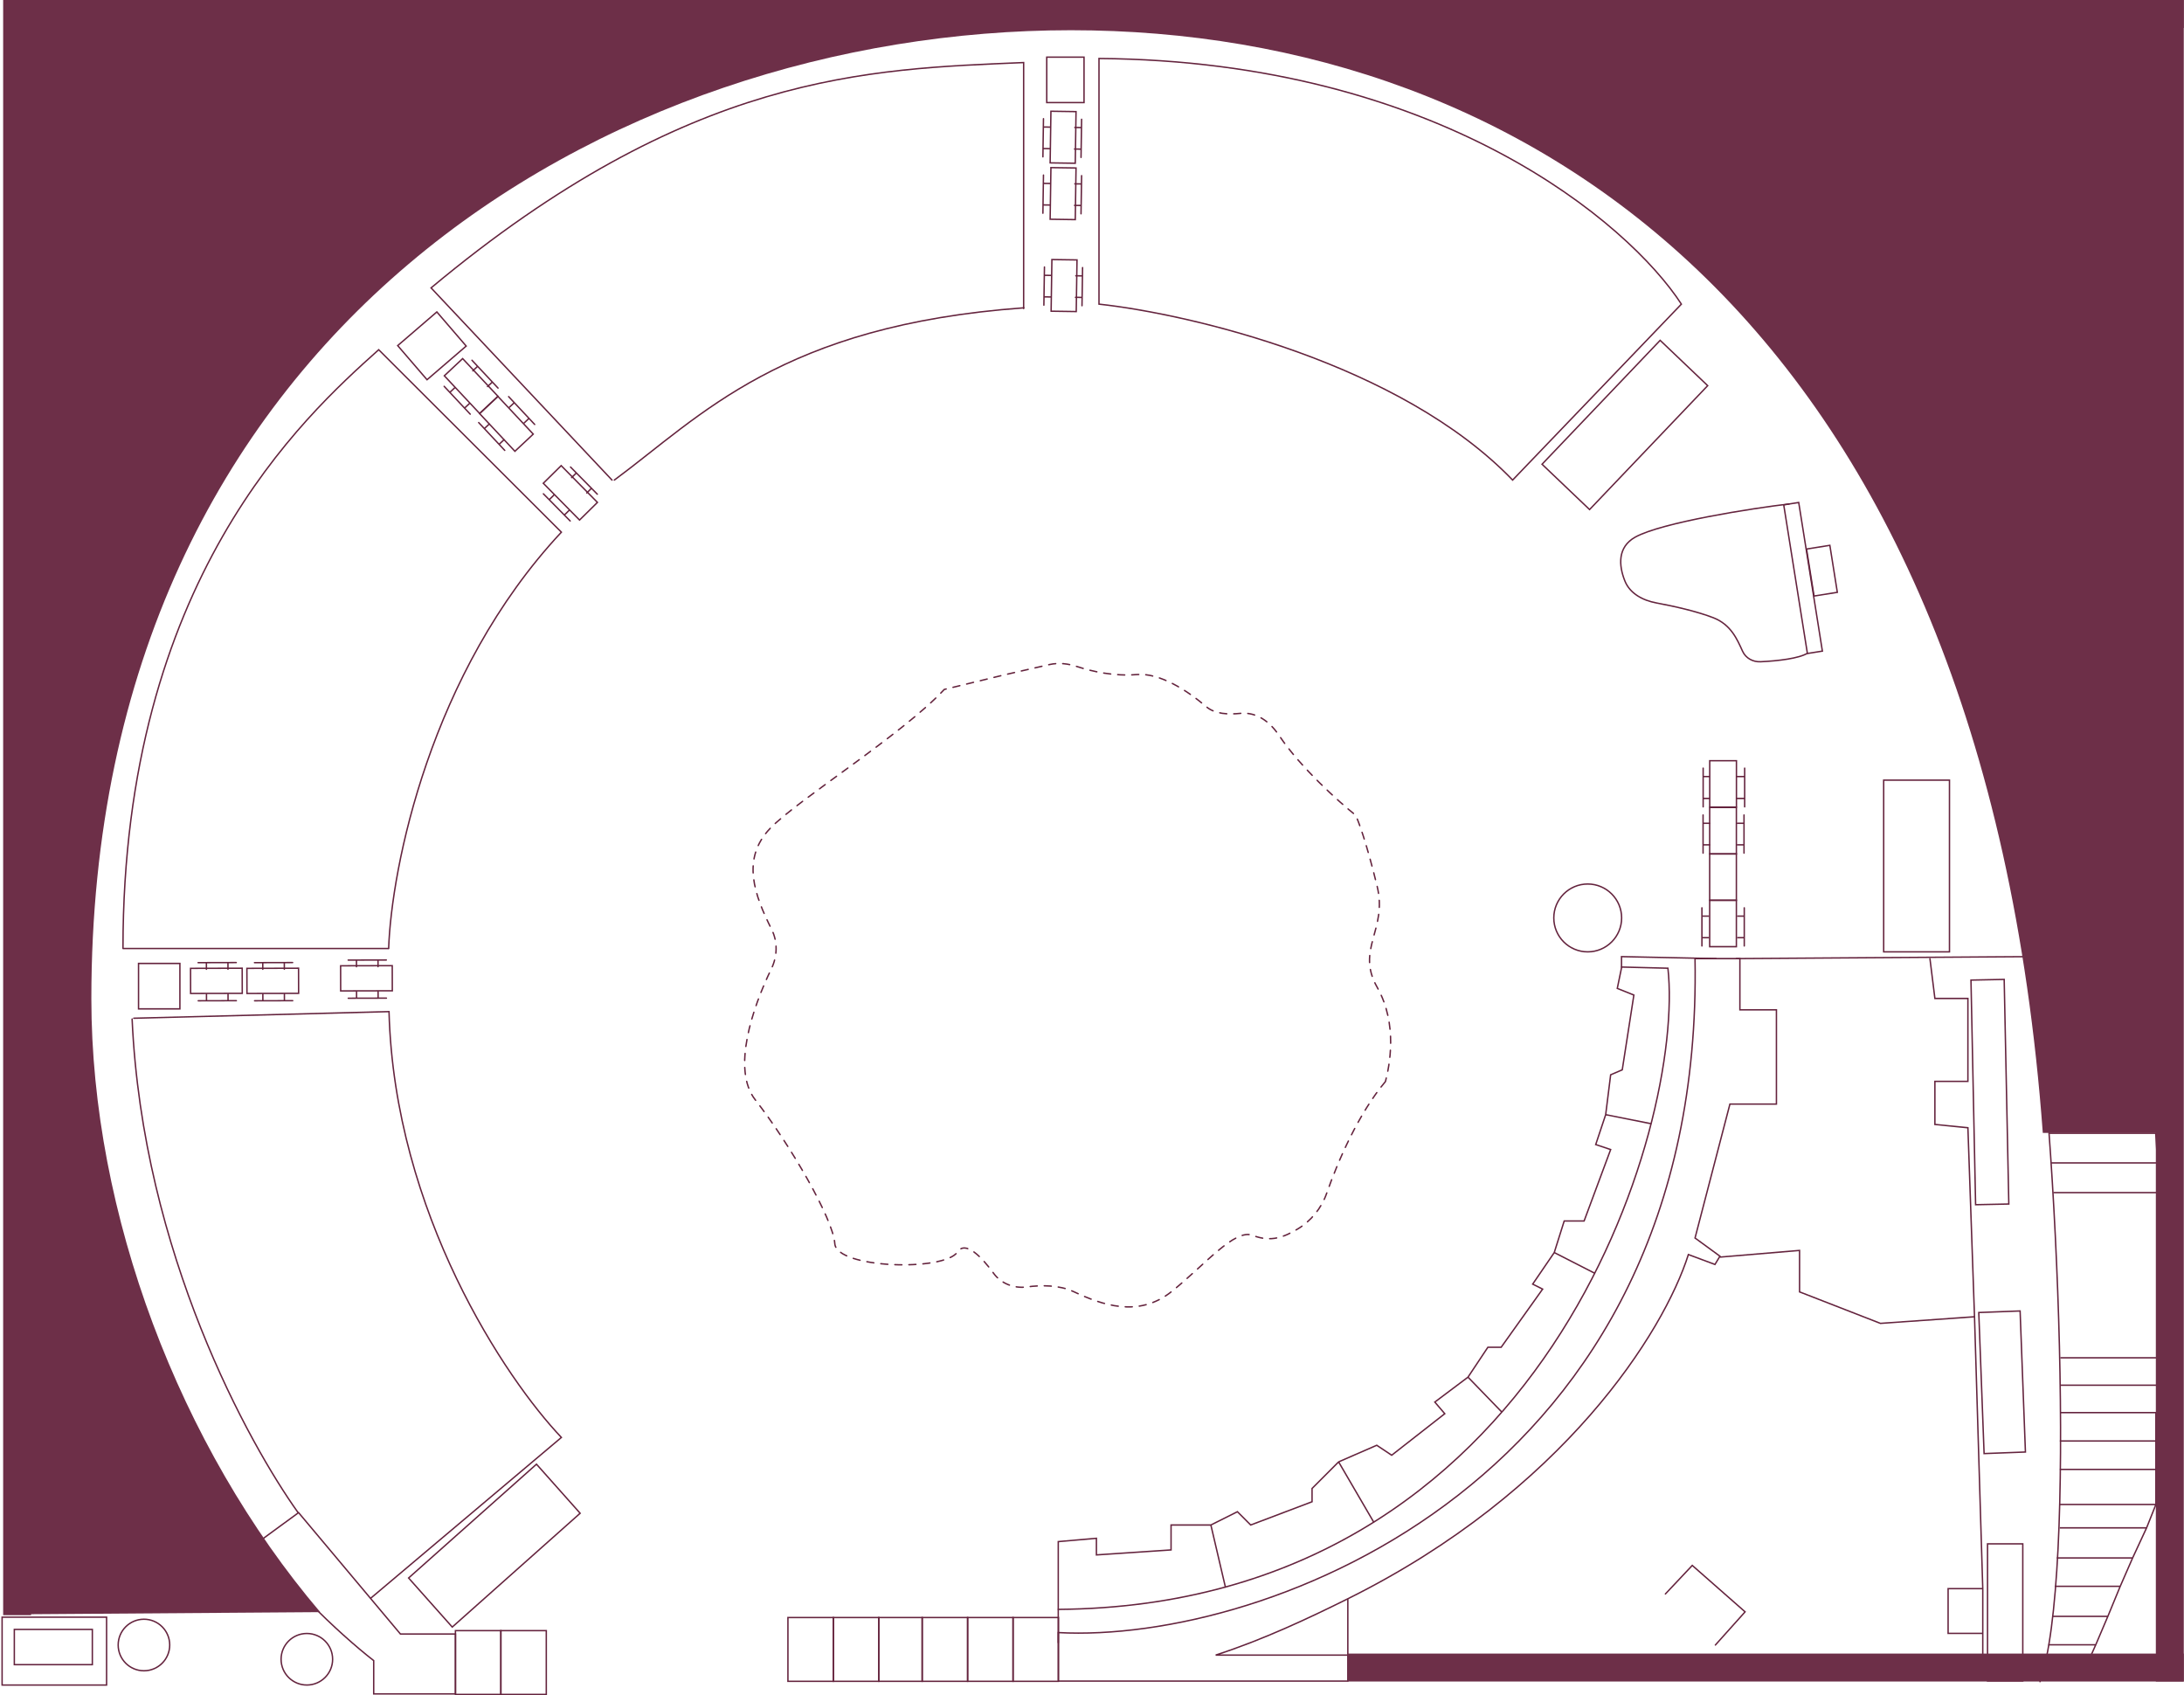 <svg width="1554" height="1206" viewBox="0 0 1554 1206" fill="none" xmlns="http://www.w3.org/2000/svg">
  <path d="M1175 799.5L1142.5 793.025M1142.5 793.025L1146.04 764.659L1154.3 761.113L1162.56 707.926L1150.76 703.198L1154 687.5M1142.5 793.025L1135.41 814.3L1146.04 817.846L1127.15 868.669L1112.99 868.669L1105.91 891.125M1105.91 891.125L1135 906M1105.91 891.125L1090.56 913.582L1097.64 917.128L1068.14 958.495L1058.69 958.495L1044.53 979.77M1044.53 979.77L1068.5 1004.5M1044.53 979.77L1020.92 997.499L1028.01 1005.77L990.236 1035.32L979.613 1028.23L952.466 1040.05M952.466 1040.05L977.5 1083M952.466 1040.05L933.581 1058.96L933.581 1068.41L889.91 1084.96L880.467 1075.51L861.582 1084.96M861.582 1084.96L872 1129.5M861.582 1084.96L833.255 1084.96L833.255 1102.69L780.141 1106.24L780.141 1094.42L752.994 1096.78L752.994 1146.42L752.994 1168.88" stroke="#64233D"/>
  <path d="M985.794 769.453C966.696 792.163 952.075 825.846 943.932 849.104C940.243 859.637 932.722 868.837 923.11 874.508C914.021 879.869 904.639 884.113 891.386 878.914C878.503 873.861 857.163 900.1 833.56 918.933C809.958 937.765 783.996 928.349 763.934 918.933C753.836 914.193 741.028 914.175 730.566 915.595C721.668 916.803 712.404 913.308 707.115 906.051C698.192 893.81 686.853 882.417 681.327 890.684C671.886 904.808 595.179 902.454 593.999 884.799C592.819 867.144 562.136 814.179 537.354 782.4C520.645 760.973 535.175 717.416 548.87 689.221C553.164 680.38 553.458 670.05 549.066 661.258C536.99 637.086 527.107 611.202 547.975 589.371C566.938 569.534 641.99 522.674 671.886 490.503L715.55 479.91L746.712 472.806C753.281 471.308 760.137 472.159 766.537 474.267C777.221 477.785 793.061 481.273 808.778 479.91C825.201 478.486 844.909 491.335 858.304 502.774C864.622 508.169 874.186 508.358 882.454 507.537C890.897 506.698 901.23 509.939 910.267 523.459C925.373 546.058 952.751 570.539 964.552 579.955C966.519 583.879 972.341 599.494 979.893 630.566C987.446 661.639 964.552 675.293 979.893 702.364C994.899 728.843 988.548 758.86 985.794 769.453Z" stroke="#64233D" stroke-linecap="round" stroke-dasharray="5 5"/>
  <path d="M324.111 1205.1L324.111 1162.51L284.911 1162.51L212.452 1076.15L186 1095.5C195.503 1119.16 241.5 1162.51 265.905 1181.44L265.905 1205.1L324.111 1205.1Z" stroke="#64233D" stroke-linecap="round"/>
  <rect x="356.385" y="1160.13" width="45.366" height="32.325" transform="rotate(90 356.385 1160.13)" stroke="#64233D"/>
  <rect x="388.71" y="1160.13" width="45.366" height="32.325" transform="rotate(90 388.71 1160.13)" stroke="#64233D"/>
  <rect x="592.97" y="1150.79" width="45.366" height="32.325" transform="rotate(90 592.97 1150.79)" stroke="#64233D"/>
  <rect x="625.295" y="1150.79" width="45.366" height="32.325" transform="rotate(90 625.295 1150.79)" stroke="#64233D"/>
  <rect x="656.172" y="1150.79" width="45.366" height="30.877" transform="rotate(90 656.172 1150.79)" stroke="#64233D"/>
  <rect x="688.497" y="1150.79" width="45.366" height="32.325" transform="rotate(90 688.497 1150.79)" stroke="#64233D"/>
  <rect x="720.823" y="1150.79" width="45.366" height="32.325" transform="rotate(90 720.823 1150.79)" stroke="#64233D"/>
  <rect x="753.148" y="1150.79" width="45.366" height="32.325" transform="rotate(90 753.148 1150.79)" stroke="#64233D"/>
  <rect x="381.726" y="1041.7" width="46.727" height="121.792" transform="rotate(48.338 381.726 1041.7)" stroke="#64233D"/>
  <rect x="1181.26" y="242.127" width="46.728" height="121.792" transform="rotate(43.632 1181.26 242.127)" stroke="#64233D"/>
  <rect x="1340.31" y="555.032" width="46.815" height="122.159" stroke="#64233D"/>
  <path d="M1273.31 358.5C1246.58 361.645 1182.49 371.71 1163.62 382.089C1150.81 389.135 1151.77 402.37 1156.17 413.341C1159.78 422.362 1169.03 427.183 1178.58 428.96C1191.35 431.335 1207.52 434.986 1219.06 439.471C1231.68 444.38 1236.06 454.848 1239.89 463.289C1242.17 468.287 1247.25 471.041 1252.74 470.792C1265.15 470.226 1280.14 468.448 1286.17 464.683" stroke="#64233D"/>
  <rect x="1279.85" y="357.483" width="107.079" height="10.794" transform="rotate(80.947 1279.85 357.483)" stroke="#64233D"/>
  <rect x="1302.01" y="387.973" width="33.854" height="16.786" transform="rotate(80.95 1302.01 387.973)" stroke="#64233D"/>
  <circle cx="1129.72" cy="653.059" r="24.132" transform="rotate(90 1129.72 653.059)" stroke="#64233D"/>
  <path d="M212 1076C177.693 1027.99 101.485 891.755 94 725" stroke="#64233D" stroke-linecap="round"/>
  <path d="M263.828 1137L399.455 1022.66C360.143 981.402 280.575 863.051 276.801 719.71L95.18 724.425" stroke="#64233D" stroke-linecap="round"/>
  <path d="M276.295 674.793L87.934 674.793" stroke="#64233D" stroke-linecap="round"/>
  <path d="M276.54 674.793C278.51 617.759 305.851 478.674 399.455 378.609L269.449 248.807C215.871 296.795 87.5 413 87.5 674.793" stroke="#64233D" stroke-linecap="round"/>
  <path d="M437.128 341.539C498.7 296.077 556 231.5 728.5 219" stroke="#64233D" stroke-linecap="round"/>
  <path d="M728.363 219.5L728.363 44.508C618.131 49.223 490.5 51.5 306.724 204.811L435.46 341.539" stroke="#64233D" stroke-linecap="round"/>
  <path d="M1196.37 216.372L1076.29 341.539C996.234 258.409 846.722 223.457 781.973 216.372L781.973 41.61C1024.02 43.5 1159.09 158.905 1196.37 216.372Z" stroke="#64233D" stroke-linecap="round"/>
  <path d="M959.037 1177.5L959.037 1137.44M959.037 1177.5L865 1177.5C898.578 1166.65 931.091 1151.33 959.037 1137.44M959.037 1177.5L959.037 1196L753 1196L753 1161.5C901 1169.5 1212.7 1052.74 1206.08 682L1238 682L1238 718.462L1264 718.462L1264 785.506L1230.9 785.506L1206.08 880.778L1223.81 893.716L1220.26 899.597L1201.35 892.54C1184.01 947.287 1112.89 1061 959.037 1137.44" stroke="#64233D" stroke-linecap="round"/>
  <rect x="1235.54" y="541.196" width="33" height="19" transform="rotate(90 1235.54 541.196)" stroke="#64233D"/>
  <path d="M1235.5 607.5L1235.5 640.5L1216.5 640.5L1216.5 607.5L1235.5 607.5Z" stroke="#64233D"/>
  <path d="M1235.59 568.037L1241.39 568.037M1235.59 552.476L1241.39 552.476M1241.39 546.492L1241.39 574.021" stroke="#64233D" stroke-linecap="round"/>
  <path d="M1216.2 568.037L1211.86 568.037M1216.2 552.476L1211.86 552.476M1211.86 546.492L1211.86 574.021" stroke="#64233D" stroke-linecap="round"/>
  <rect x="1235.5" y="574.5" width="33" height="19" transform="rotate(90 1235.5 574.5)" stroke="#64233D"/>
  <path d="M1236.21 601.056L1240.93 601.056M1236.21 585.724L1240.93 585.724M1240.93 579.826L1240.93 606.954" stroke="#64233D" stroke-linecap="round"/>
  <path d="M1216.52 601.056L1211.8 601.056M1216.52 585.724L1211.8 585.724M1211.8 579.826L1211.8 606.954" stroke="#64233D" stroke-linecap="round"/>
  <rect x="242.359" y="687.112" width="36.742" height="17.871" transform="rotate(-0.144 242.359 687.112)" stroke="#64233D"/>
  <path d="M268.988 687.725L268.976 683.007M253.655 687.763L253.643 683.046M247.746 683.06L274.873 682.992" stroke="#64233D" stroke-linecap="round"/>
  <path d="M269.032 705.417L269.044 710.135M253.7 705.455L253.712 710.173M247.814 710.188L274.942 710.12" stroke="#64233D" stroke-linecap="round"/>
  <rect x="399.299" y="331.269" width="36.742" height="17.871" transform="rotate(45.401 399.299 331.269)" stroke="#64233D"/>
  <path d="M417.512 350.705L420.871 347.393M406.746 339.788L410.105 336.475M405.965 332.276L425.012 351.592" stroke="#64233D" stroke-linecap="round"/>
  <path d="M404.915 363.127L401.556 366.44M394.149 352.21L390.79 355.522M386.649 351.323L405.696 370.639" stroke="#64233D" stroke-linecap="round"/>
  <rect x="766.333" y="184.92" width="36.742" height="17.871" transform="rotate(90.86 766.333 184.92)" stroke="#64233D"/>
  <path d="M765.255 211.534L769.972 211.604M765.485 196.202L770.202 196.273M770.29 190.377L769.883 217.501" stroke="#64233D" stroke-linecap="round"/>
  <path d="M747.565 211.268L742.848 211.197M747.795 195.937L743.078 195.866M743.166 189.97L742.759 217.094" stroke="#64233D" stroke-linecap="round"/>
  <rect x="765.642" y="119.509" width="36.742" height="17.871" transform="rotate(90.86 765.642 119.509)" stroke="#64233D"/>
  <path d="M764.563 146.123L769.28 146.194M764.793 130.792L769.51 130.863M769.599 124.966L769.192 152.091" stroke="#64233D" stroke-linecap="round"/>
  <path d="M746.873 145.858L742.156 145.787M747.103 130.527L742.386 130.456M742.475 124.559L742.067 151.684" stroke="#64233D" stroke-linecap="round"/>
  <rect x="765.642" y="79.408" width="36.742" height="17.871" transform="rotate(90.86 765.642 79.408)" stroke="#64233D"/>
  <path d="M764.563 106.022L769.28 106.093M764.793 90.691L769.51 90.761M769.599 84.865L769.192 111.989" stroke="#64233D" stroke-linecap="round"/>
  <path d="M746.873 105.756L742.156 105.686M747.103 90.425L742.386 90.355M742.475 84.458L742.067 111.582" stroke="#64233D" stroke-linecap="round"/>
  <rect x="354.303" y="282.033" width="36.742" height="17.871" transform="rotate(46.869 354.303 282.033)" stroke="#64233D"/>
  <path d="M372.968 300.889L376.411 297.664M362.486 289.699L365.929 286.474M361.897 282.17L380.443 301.968" stroke="#64233D" stroke-linecap="round"/>
  <path d="M358.556 312.896L355.113 316.121M348.073 301.706L344.63 304.932M340.599 300.628L359.145 320.425" stroke="#64233D" stroke-linecap="round"/>
  <rect x="329.192" y="255.126" width="36.742" height="17.871" transform="rotate(46.869 329.192 255.126)" stroke="#64233D"/>
  <path d="M346.9 275.023L350.343 271.797M336.418 263.833L339.861 260.607M335.829 256.304L354.375 276.101" stroke="#64233D" stroke-linecap="round"/>
  <path d="M333.989 287.118L330.546 290.343M323.506 275.928L320.063 279.154M316.032 274.85L334.577 294.647" stroke="#64233D" stroke-linecap="round"/>
  <rect x="175.685" y="688.929" width="36.742" height="17.871" transform="rotate(-0.144 175.685 688.929)" stroke="#64233D"/>
  <path d="M202.314 689.542L202.302 684.824M186.981 689.58L186.969 684.862M181.072 684.877L208.199 684.809" stroke="#64233D" stroke-linecap="round"/>
  <path d="M202.358 707.233L202.37 711.951M187.026 707.272L187.038 711.99M181.14 712.004L208.268 711.936" stroke="#64233D" stroke-linecap="round"/>
  <rect x="135.584" y="688.929" width="36.742" height="17.871" transform="rotate(-0.144 135.584 688.929)" stroke="#64233D"/>
  <path d="M162.213 689.542L162.201 684.824M146.88 689.58L146.868 684.862M140.971 684.877L168.098 684.809" stroke="#64233D" stroke-linecap="round"/>
  <path d="M162.258 707.233L162.269 711.951M146.925 707.272L146.937 711.989M141.039 712.004L168.167 711.936" stroke="#64233D" stroke-linecap="round"/>
  <rect x="1235.5" y="640.5" width="33" height="19" transform="rotate(90 1235.5 640.5)" stroke="#64233D"/>
  <path d="M1236.39 667.105L1241.11 667.105M1236.39 651.772L1241.11 651.772M1241.11 645.875L1241.11 673.002" stroke="#64233D" stroke-linecap="round"/>
  <path d="M1215.7 667.105L1210.98 667.105M1215.7 651.772L1210.98 651.772M1210.98 645.875L1210.98 673.002" stroke="#64233D" stroke-linecap="round"/>
  <path d="M1221 682L1153.77 680.589L1153.77 688L1186.79 688.832C1199 799.5 1100.25 1142.17 753 1145" stroke="#64233D" stroke-linecap="round"/>
  <path d="M1235.5 682L1445 680.589C1464.1 806.5 1478 1121.81 1451.53 1196.41" stroke="#64233D" stroke-linecap="round"/>
  <rect x="1426.05" y="696.8" width="159.831" height="23.632" transform="rotate(88.819 1426.05 696.8)" stroke="#64233D"/>
  <rect x="1437.38" y="932.684" width="100.425" height="29.428" transform="rotate(87.838 1437.38 932.684)" stroke="#64233D"/>
  <rect x="1439.29" y="1098.38" width="97.527" height="25.081" transform="rotate(90 1439.29 1098.38)" stroke="#64233D"/>
  <path d="M1373.23 682.038L1376.75 710.345L1400.24 710.345L1400.24 769.317L1376.75 769.317L1376.75 799.983L1400.24 802.341L1404.94 936.798M1404.94 936.798L1338 941.516L1280.45 919.106L1280.45 889.62L1224.08 894.338M1404.94 936.798L1410.81 1130.23M1410.81 1130.23L1386.15 1130.23L1386.15 1162.07L1410.81 1162.07M1410.81 1130.23L1410.81 1162.07M1410.81 1162.07L1410.81 1176.5M1220.56 1170.33L1241.7 1146.74L1204.11 1113.71L1185 1134" stroke="#64233D" stroke-linecap="round"/>
  <circle cx="218.337" cy="1180.47" r="18.336" transform="rotate(90 218.337 1180.47)" stroke="#64233D"/>
  <circle cx="102.422" cy="1170.33" r="18.336" transform="rotate(90 102.422 1170.33)" stroke="#64233D"/>
  <rect x="65.699" y="1159.24" width="25.081" height="55.508" transform="rotate(90 65.699 1159.24)" stroke="#64233D"/>
  <rect x="75.841" y="1150.54" width="48.264" height="74.344" transform="rotate(90 75.841 1150.54)" stroke="#64233D"/>
  <path d="M1458.5 806.237L1533.88 806.237L1535.21 827.356M1460 827.356L1535.21 827.356M1535.21 827.356L1535.21 848.475L1461.5 848.475" stroke="#64233D" stroke-linecap="round"/>
  <path d="M1466 966L1535 966L1535 985.5M1535 985.5L1466 985.5M1535 985.5L1535 1005L1466 1005" stroke="#64233D"/>
  <path d="M1534 1005L1534 1025.2M1534 1025.2L1465.62 1025.2M1534 1025.2L1534 1045.4M1534 1045.4L1465.62 1045.4M1534 1045.4L1534 1070.36M1534 1070.36L1465.62 1070.36M1534 1070.36L1527.38 1086.99M1527.38 1086.99L1465.62 1086.99M1527.38 1086.99L1517.45 1108.38M1517.45 1108.38L1463.5 1108.38M1517.45 1108.38L1508.62 1128.58M1508.62 1128.58L1462 1128.58M1508.62 1128.58L1499.81 1149.97M1499.81 1149.97L1460.5 1149.97M1499.81 1149.97L1491.21 1170.18M1491.21 1170.18L1457.5 1170.18M1491.21 1170.18L1483.26 1188L1459 1188" stroke="#64233D"/>
  <rect x="128.003" y="685.436" width="32.325" height="29.428" transform="rotate(90 128.003 685.436)" stroke="#64233D"/>
  <rect x="310.829" y="221.923" width="32.025" height="36.742" transform="rotate(49.3 310.829 221.923)" stroke="#64233D"/>
  <rect x="771.331" y="40.661" width="32.325" height="26.53" transform="rotate(90 771.331 40.661)" stroke="#64233D"/>
  <rect x="22.117" y="-9.15527e-05" width="1149.11" height="19.876" transform="rotate(90 22.117 -9.15527e-05)" fill="#6D2F48"/>
  <rect x="18.39" y="-9.15527e-05" width="1535.45" height="19.877" fill="#6D2F48"/>
  <rect x="1553.84" y="-9.15527e-05" width="1196.31" height="19.876" transform="rotate(90 1553.84 -9.15527e-05)" fill="#6D2F48"/>
  <rect x="1553.84" y="1196.31" width="595.05" height="19.876" transform="rotate(-180 1553.84 1196.31)" fill="#6D2F48"/>
  <path fill-rule="evenodd" clip-rule="evenodd" d="M1550 10H11V1148.5L227.875 1146.95C127.402 1028.89 65 863.02 65 710.5C65 235.5 434.495 21.5 762 21.5C1088.28 21.5 1411.22 231.418 1453.53 806H1542V1137.58L1550 1137.53V10Z" fill="#6D2F48"/>
</svg>
